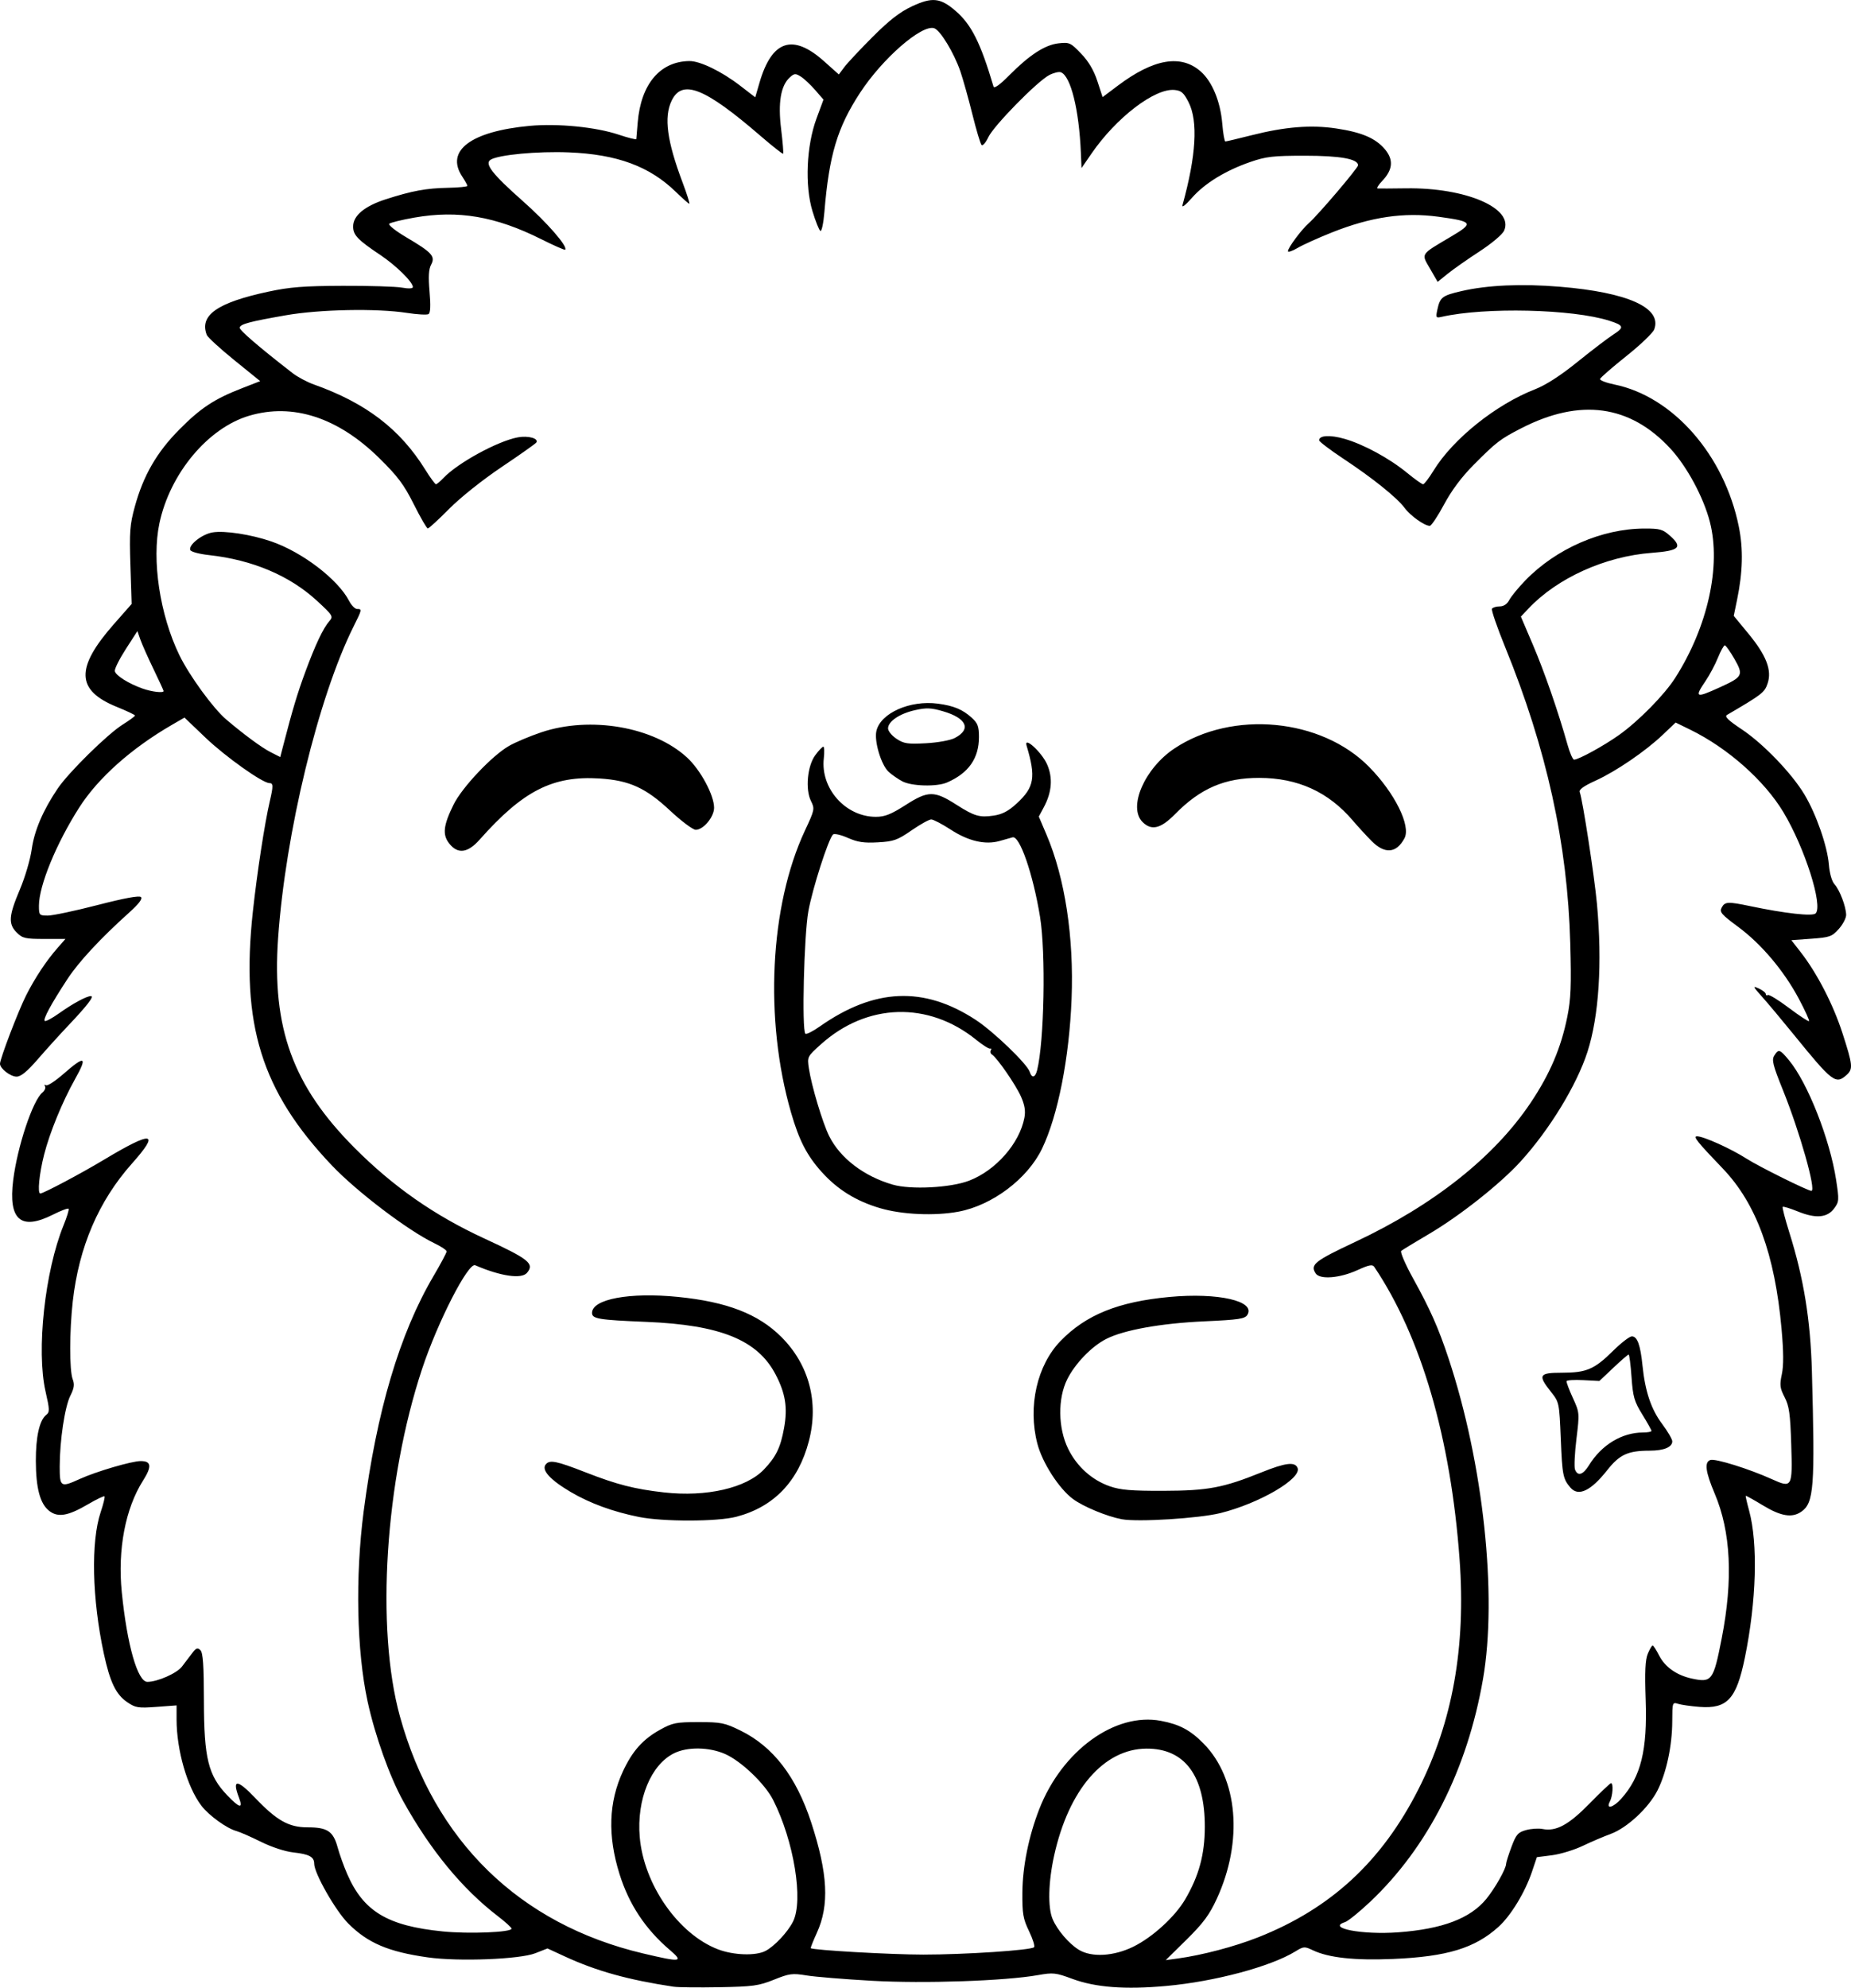 <?xml version="1.0" encoding="UTF-8" standalone="no"?>
<!-- Created with Inkscape (http://www.inkscape.org/) -->

<svg
   width="188.603mm"
   height="202.457mm"
   viewBox="0 0 188.603 202.457"
   version="1.1"
   id="svg1"
   xml:space="preserve"
   xmlns="http://www.w3.org/2000/svg"
   xmlns:svg="http://www.w3.org/2000/svg"><defs
     id="defs1" /><g
     id="layer1"
     transform="translate(98.571,-16.406)"><path
       style="fill:#000000"
       d="m -29.912,218.764 c -4.654,-0.703 -7.866,-1.594 -11.068,-3.069 l -1.807,-0.833 -1.235,0.486 c -1.588,0.624 -7.831,0.865 -10.965,0.423 -4.009,-0.565 -6.108,-1.459 -8.095,-3.446 -1.296,-1.296 -3.475,-5.117 -3.475,-6.093 0,-0.696 -0.504,-0.97 -2.117,-1.149 -0.856,-0.095 -2.218,-0.541 -3.307,-1.082 -1.019,-0.506 -2.15,-1.002 -2.514,-1.101 -0.98,-0.268 -2.802,-1.589 -3.556,-2.578 -1.444,-1.893 -2.529,-5.666 -2.529,-8.791 v -1.424 l -2.051,0.152 c -1.864,0.138 -2.135,0.094 -2.977,-0.481 -1.154,-0.787 -1.754,-2.035 -2.384,-4.951 -1.201,-5.562 -1.329,-11.417 -0.317,-14.417 0.275,-0.815 0.449,-1.532 0.387,-1.595 -0.062,-0.062 -0.821,0.302 -1.687,0.81 -2.037,1.194 -3.063,1.366 -3.956,0.664 -0.923,-0.726 -1.346,-2.311 -1.354,-5.08 -0.008,-2.457 0.37,-4.143 1.05,-4.681 0.372,-0.295 0.366,-0.527 -0.061,-2.398 -0.949,-4.156 -0.074,-12.232 1.835,-16.923 0.339,-0.834 0.572,-1.59 0.517,-1.679 -0.055,-0.089 -0.775,0.178 -1.6,0.594 -3.272,1.65 -4.557,0.536 -4.049,-3.511 0.431,-3.436 1.99,-8.112 2.975,-8.926 0.24,-0.198 0.36,-0.485 0.266,-0.636 -0.094,-0.152 -0.048,-0.2 0.101,-0.108 0.149,0.092 0.948,-0.425 1.776,-1.15 2.209,-1.933 2.49,-1.805 1.179,0.535 -1.29,2.303 -2.571,5.43 -3.145,7.676 -0.498,1.952 -0.696,3.965 -0.389,3.965 0.31,0 4.118,-2.019 6.475,-3.433 4.985,-2.991 5.772,-2.884 2.86,0.387 -3.39,3.807 -5.401,8.487 -6.026,14.026 -0.344,3.046 -0.349,7.042 -0.01,7.934 0.204,0.536 0.151,0.913 -0.233,1.671 -0.568,1.121 -1.089,4.585 -1.089,7.239 0,2.082 0.096,2.141 2.046,1.253 1.672,-0.762 5.29,-1.824 6.211,-1.824 1.083,0 1.148,0.548 0.234,1.988 -1.805,2.846 -2.602,7.035 -2.165,11.374 0.541,5.38 1.612,9.127 2.608,9.127 1.02,0 2.992,-0.868 3.514,-1.546 0.297,-0.386 0.764,-1 1.039,-1.364 0.411,-0.544 0.561,-0.601 0.849,-0.317 0.264,0.26 0.352,1.528 0.358,5.159 0.01,5.87 0.439,7.602 2.385,9.633 1.256,1.311 1.624,1.382 1.186,0.229 -0.722,-1.898 -0.192,-1.901 1.616,-0.007 2.236,2.343 3.455,3.03 5.375,3.03 2.018,0 2.615,0.397 3.062,2.039 0.19,0.697 0.627,1.917 0.972,2.71 1.66,3.817 4.11,5.29 9.738,5.853 2.665,0.267 7.011,0.092 7.011,-0.282 0,-0.111 -0.625,-0.681 -1.389,-1.267 -3.631,-2.785 -6.866,-6.711 -9.639,-11.699 -1.378,-2.479 -2.886,-6.698 -3.642,-10.185 -1.11,-5.126 -1.266,-12.674 -0.4,-19.341 1.332,-10.251 3.663,-18.105 7.116,-23.972 0.736,-1.251 1.339,-2.382 1.339,-2.513 0,-0.131 -0.566,-0.509 -1.257,-0.84 -2.674,-1.281 -7.896,-5.246 -10.45,-7.935 -7.165,-7.543 -9.285,-14.356 -8.037,-25.831 0.433,-3.981 1.206,-9.02 1.726,-11.245 0.364,-1.559 0.358,-1.852 -0.04,-1.852 -0.7,-7.5e-5 -4.487,-2.693 -6.522,-4.637 l -2.13,-2.035 -1.263,0.731 c -4.151,2.401 -7.54,5.421 -9.463,8.431 -2.336,3.658 -4.104,7.962 -4.104,9.994 0,0.975 0.032,1.01 0.91,1.01 0.501,0 2.78,-0.483 5.066,-1.073 2.751,-0.71 4.244,-0.984 4.418,-0.81 0.174,0.174 -0.216,0.693 -1.155,1.536 -2.961,2.659 -5.186,5.053 -6.351,6.835 -1.649,2.521 -2.483,4.059 -2.3,4.243 0.084,0.084 0.731,-0.257 1.436,-0.758 1.432,-1.018 2.824,-1.771 3.273,-1.771 0.367,0 -0.383,0.972 -2.348,3.043 -0.829,0.873 -2.203,2.391 -3.054,3.373 -1.101,1.27 -1.729,1.786 -2.177,1.786 -0.623,0 -1.687,-0.826 -1.687,-1.31 0,-0.509 1.882,-5.43 2.669,-6.979 0.921,-1.812 2.05,-3.513 3.209,-4.833 l 0.792,-0.902 h -2.156 c -1.936,0 -2.222,-0.066 -2.806,-0.649 -0.879,-0.879 -0.82,-1.703 0.314,-4.378 0.525,-1.237 1.069,-3.082 1.21,-4.101 0.264,-1.904 1.152,-3.979 2.653,-6.2 1.109,-1.64 5.072,-5.538 6.616,-6.506 0.691,-0.433 1.255,-0.847 1.254,-0.92 -0.002,-0.073 -0.831,-0.467 -1.842,-0.877 -4.173,-1.689 -4.252,-3.959 -0.292,-8.453 l 1.793,-2.035 -0.126,-3.91 c -0.111,-3.444 -0.057,-4.16 0.452,-6.013 0.866,-3.155 2.225,-5.512 4.516,-7.828 2.18,-2.204 3.57,-3.121 6.392,-4.219 l 1.865,-0.726 -2.639,-2.137 c -1.451,-1.175 -2.714,-2.332 -2.805,-2.57 -0.768,-2.002 1.062,-3.288 6.27,-4.405 2.19,-0.47 3.605,-0.581 7.587,-0.596 2.692,-0.01 5.401,0.072 6.019,0.183 0.693,0.124 1.124,0.102 1.124,-0.057 0,-0.505 -1.704,-2.188 -3.288,-3.247 -2.342,-1.566 -2.798,-2.042 -2.798,-2.923 0,-1.107 1.168,-2.077 3.337,-2.774 2.672,-0.858 4.114,-1.124 6.327,-1.166 1.088,-0.021 1.977,-0.109 1.976,-0.196 -9.59e-4,-0.087 -0.238,-0.515 -0.527,-0.952 -1.742,-2.631 0.888,-4.604 6.879,-5.16 2.85,-0.265 6.749,0.121 9.062,0.896 0.982,0.329 1.792,0.53 1.799,0.447 0.007,-0.083 0.071,-0.844 0.142,-1.69 0.328,-3.909 2.274,-6.219 5.268,-6.253 1.082,-0.012 3.274,1.049 5.151,2.493 l 1.558,1.199 0.432,-1.487 c 1.257,-4.325 3.381,-5.035 6.567,-2.194 l 1.518,1.353 0.565,-0.755 c 0.311,-0.415 1.607,-1.798 2.881,-3.073 1.698,-1.7 2.768,-2.53 4.011,-3.112 2.04,-0.954 2.876,-0.871 4.409,0.441 1.635,1.399 2.563,3.241 3.895,7.732 0.069,0.233 0.635,-0.171 1.591,-1.134 2.078,-2.095 3.645,-3.112 5.037,-3.269 1.104,-0.124 1.228,-0.068 2.293,1.043 0.766,0.8 1.296,1.695 1.66,2.805 l 0.534,1.63 1.57,-1.179 c 3.63,-2.727 6.412,-3.202 8.421,-1.437 1.172,1.029 2.011,3.052 2.2,5.304 0.084,1.006 0.228,1.829 0.319,1.829 0.091,0 1.294,-0.285 2.674,-0.634 3.405,-0.862 6.045,-1.074 8.606,-0.692 2.617,0.39 4.023,0.991 4.98,2.128 0.895,1.063 0.804,2.087 -0.285,3.224 -0.388,0.405 -0.595,0.748 -0.458,0.761 0.136,0.013 1.439,0.007 2.894,-0.014 6.115,-0.086 11.025,2.041 9.985,4.324 -0.172,0.378 -1.28,1.31 -2.501,2.104 -1.206,0.784 -2.659,1.803 -3.231,2.265 L 47.914,45.115 47.137,43.769 c -0.909,-1.574 -1.032,-1.387 2.164,-3.278 2.317,-1.371 2.217,-1.527 -1.291,-2.007 -3.522,-0.482 -6.878,0.01 -10.859,1.593 -1.387,0.551 -2.965,1.264 -3.506,1.583 -0.541,0.319 -0.984,0.467 -0.984,0.329 0,-0.345 1.378,-2.199 2.114,-2.844 0.939,-0.823 5.03,-5.625 5.03,-5.904 0,-0.649 -1.813,-0.975 -5.424,-0.975 -3.221,0 -3.944,0.083 -5.542,0.634 -2.545,0.878 -4.67,2.183 -5.969,3.666 -0.647,0.739 -1.039,1.038 -0.953,0.726 1.391,-5.019 1.6,-8.526 0.625,-10.461 -0.493,-0.977 -0.739,-1.195 -1.433,-1.262 -2.011,-0.195 -5.95,2.819 -8.464,6.478 l -1.017,1.479 -0.066,-1.557 c -0.187,-4.413 -1.033,-7.817 -2.039,-8.203 -0.199,-0.076 -0.729,0.052 -1.179,0.284 -1.217,0.629 -5.656,5.15 -6.209,6.324 -0.264,0.561 -0.577,0.918 -0.695,0.794 -0.118,-0.124 -0.539,-1.534 -0.936,-3.133 -0.397,-1.599 -0.948,-3.563 -1.223,-4.366 -0.648,-1.885 -2.05,-4.194 -2.666,-4.389 -1.27,-0.403 -5.276,3.088 -7.563,6.591 -2.311,3.54 -3.144,6.332 -3.626,12.15 -0.093,1.129 -0.277,1.986 -0.408,1.905 -0.131,-0.081 -0.493,-0.985 -0.804,-2.01 -0.794,-2.613 -0.619,-6.651 0.408,-9.434 l 0.713,-1.93 -0.849,-0.98 c -0.467,-0.539 -1.123,-1.153 -1.459,-1.364 -0.543,-0.342 -0.665,-0.333 -1.121,0.079 -0.926,0.838 -1.218,2.574 -0.886,5.271 0.163,1.327 0.255,2.455 0.204,2.506 -0.051,0.051 -1.09,-0.767 -2.307,-1.818 -5.703,-4.922 -7.992,-5.823 -9.062,-3.567 -0.791,1.666 -0.463,4.096 1.118,8.297 0.452,1.201 0.763,2.183 0.692,2.183 -0.071,0 -0.693,-0.548 -1.382,-1.218 -2.669,-2.595 -5.977,-3.816 -10.881,-4.015 -3.202,-0.13 -7.176,0.243 -7.984,0.748 -0.648,0.406 0.178,1.467 3.277,4.207 2.486,2.198 4.624,4.653 4.318,4.959 -0.054,0.054 -1.156,-0.431 -2.449,-1.078 -4.641,-2.322 -8.457,-2.972 -12.904,-2.195 -1.293,0.226 -2.451,0.51 -2.572,0.631 -0.122,0.122 0.67,0.746 1.759,1.388 2.602,1.534 2.962,1.932 2.511,2.775 -0.249,0.465 -0.293,1.224 -0.16,2.75 0.124,1.417 0.09,2.166 -0.103,2.285 -0.158,0.097 -1.147,0.043 -2.199,-0.12 -3.084,-0.479 -8.888,-0.365 -12.363,0.244 -3.648,0.639 -4.567,0.882 -4.686,1.24 -0.078,0.233 1.956,1.985 5.392,4.647 0.506,0.392 1.477,0.911 2.158,1.153 5.306,1.885 8.778,4.533 11.345,8.651 0.521,0.837 1.02,1.519 1.109,1.517 0.088,-0.003 0.432,-0.291 0.764,-0.641 1.455,-1.535 5.544,-3.765 7.587,-4.139 1.047,-0.191 2.135,0.111 1.88,0.523 -0.071,0.116 -1.652,1.233 -3.513,2.483 -1.966,1.32 -4.215,3.111 -5.368,4.273 -1.091,1.101 -2.072,2.001 -2.18,2.002 -0.108,5.6e-4 -0.747,-1.1 -1.42,-2.446 -1.007,-2.013 -1.63,-2.847 -3.508,-4.698 -4.219,-4.158 -8.819,-5.659 -13.282,-4.334 -4.193,1.245 -8.063,5.882 -9.138,10.95 -0.796,3.751 0.043,9.317 2.021,13.408 1.009,2.086 3.462,5.457 4.793,6.584 1.823,1.544 3.602,2.854 4.497,3.311 l 1,0.51 0.291,-1.125 c 0.965,-3.725 1.455,-5.358 2.269,-7.563 1.026,-2.778 1.814,-4.438 2.452,-5.168 0.409,-0.467 0.341,-0.578 -1.27,-2.062 -2.775,-2.557 -6.567,-4.163 -10.977,-4.651 -1.051,-0.116 -1.876,-0.341 -1.938,-0.527 -0.174,-0.523 1.204,-1.604 2.275,-1.785 1.219,-0.206 3.928,0.209 5.989,0.919 3.157,1.086 6.791,3.863 7.925,6.056 0.234,0.453 0.602,0.824 0.816,0.824 0.518,0 0.509,0.041 -0.365,1.793 -3.591,7.195 -6.942,21.037 -7.686,31.749 -0.637,9.161 1.508,15.038 7.786,21.341 3.939,3.954 8.141,6.888 13.223,9.232 4.558,2.102 5.131,2.563 4.355,3.498 -0.549,0.661 -2.703,0.347 -5.281,-0.771 -0.708,-0.307 -3.819,5.76 -5.407,10.548 -3.778,11.386 -4.74,26.435 -2.264,35.397 3.515,12.721 12.194,21.176 24.791,24.153 3.869,0.914 4.153,0.878 2.717,-0.349 -2.502,-2.138 -4.157,-4.633 -5.13,-7.733 -1.225,-3.905 -1.111,-7.331 0.347,-10.469 0.96,-2.066 2.032,-3.267 3.78,-4.235 1.281,-0.71 1.633,-0.78 3.921,-0.78 2.298,0 2.664,0.074 4.267,0.858 3.333,1.631 5.685,4.684 7.216,9.366 1.7,5.199 1.864,8.426 0.571,11.249 -0.376,0.822 -0.653,1.521 -0.614,1.554 0.238,0.203 8.148,0.654 11.469,0.654 4.255,0 10.968,-0.446 11.28,-0.75 0.104,-0.101 -0.125,-0.837 -0.51,-1.635 -0.612,-1.269 -0.697,-1.765 -0.679,-3.965 0.021,-2.629 0.65,-5.728 1.719,-8.467 2.326,-5.962 7.725,-9.878 12.397,-8.992 1.899,0.36 2.993,0.943 4.348,2.317 3.508,3.558 4.049,9.954 1.338,15.821 -0.754,1.632 -1.378,2.474 -3.071,4.142 l -2.124,2.093 1.266,-0.173 c 2.442,-0.334 5.757,-1.208 8.131,-2.145 7.411,-2.925 12.611,-7.724 16.35,-15.089 3.479,-6.853 4.845,-14.482 4.193,-23.415 -0.903,-12.369 -3.916,-22.692 -8.699,-29.797 -0.177,-0.263 -0.545,-0.192 -1.68,0.328 -1.831,0.838 -3.863,0.999 -4.29,0.34 -0.575,-0.888 -0.11,-1.256 4.063,-3.216 7.99,-3.753 14.165,-8.656 17.862,-14.18 1.949,-2.913 3.081,-5.567 3.717,-8.718 0.372,-1.844 0.425,-3.163 0.304,-7.541 -0.281,-10.118 -2.401,-19.748 -6.634,-30.133 -0.821,-2.014 -1.425,-3.77 -1.343,-3.903 0.082,-0.133 0.436,-0.241 0.787,-0.241 0.411,0 0.761,-0.235 0.985,-0.663 0.191,-0.365 0.925,-1.258 1.63,-1.985 3.143,-3.24 7.795,-5.267 12.124,-5.283 1.589,-0.006 1.873,0.075 2.624,0.746 1.318,1.177 0.949,1.518 -1.872,1.731 -4.747,0.358 -9.627,2.565 -12.563,5.679 l -0.769,0.816 1.228,2.876 c 1.17,2.742 2.585,6.822 3.52,10.154 0.237,0.846 0.539,1.539 0.67,1.539 0.464,0 3.02,-1.401 4.587,-2.514 1.99,-1.415 4.62,-4.088 5.724,-5.82 3.312,-5.195 4.687,-11.386 3.527,-15.886 -0.645,-2.503 -2.334,-5.637 -4.021,-7.464 -4.116,-4.457 -9.193,-5.15 -15.187,-2.074 -2.161,1.109 -2.541,1.401 -4.86,3.733 -1.229,1.236 -2.244,2.594 -3.017,4.037 -0.641,1.196 -1.296,2.174 -1.455,2.174 -0.537,-0.002 -1.966,-1.019 -2.559,-1.821 -0.777,-1.051 -3.246,-3.033 -6.264,-5.03 -1.346,-0.89 -2.447,-1.729 -2.447,-1.864 0,-0.505 1.111,-0.568 2.581,-0.147 1.945,0.557 4.571,1.983 6.379,3.465 0.781,0.64 1.515,1.163 1.631,1.163 0.116,0 0.595,-0.625 1.063,-1.389 1.98,-3.229 6.344,-6.726 10.335,-8.283 1.115,-0.435 2.591,-1.386 4.336,-2.796 1.455,-1.175 3.106,-2.433 3.668,-2.794 1.119,-0.72 1.058,-0.92 -0.422,-1.393 -3.739,-1.195 -12.672,-1.402 -17.095,-0.397 -0.577,0.131 -0.606,0.083 -0.432,-0.73 0.271,-1.268 0.491,-1.438 2.451,-1.892 2.644,-0.613 6.117,-0.768 10.019,-0.447 6.959,0.573 10.46,2.158 9.624,4.356 -0.134,0.353 -1.413,1.574 -2.842,2.713 -1.429,1.139 -2.631,2.185 -2.671,2.324 -0.041,0.139 0.616,0.394 1.459,0.566 5.981,1.224 11.2,7.184 12.677,14.477 0.464,2.288 0.406,4.63 -0.184,7.479 l -0.333,1.608 1.486,1.802 c 1.838,2.228 2.419,3.733 1.963,5.084 -0.312,0.923 -0.546,1.105 -4.135,3.204 -0.278,0.163 0.113,0.545 1.502,1.469 2.182,1.451 5.096,4.479 6.394,6.646 1.195,1.995 2.331,5.257 2.483,7.128 0.073,0.903 0.303,1.705 0.575,2.005 0.529,0.585 1.168,2.262 1.185,3.111 0.006,0.325 -0.33,0.973 -0.747,1.44 -0.698,0.781 -0.922,0.86 -2.798,0.996 l -2.039,0.148 0.945,1.211 c 1.664,2.132 3.314,5.325 4.259,8.243 1.057,3.263 1.098,3.664 0.436,4.263 -1.121,1.014 -1.437,0.772 -5.469,-4.191 -1.164,-1.433 -2.585,-3.128 -3.158,-3.767 -0.949,-1.059 -0.978,-1.133 -0.331,-0.838 0.391,0.178 0.711,0.431 0.711,0.561 0,0.131 0.098,0.177 0.218,0.103 0.12,-0.074 1.087,0.519 2.149,1.319 1.062,0.799 1.982,1.403 2.043,1.342 0.061,-0.061 -0.4,-1.074 -1.025,-2.251 -1.519,-2.862 -3.826,-5.599 -6.202,-7.355 -1.713,-1.267 -1.917,-1.506 -1.674,-1.96 0.326,-0.609 0.625,-0.624 2.904,-0.148 3.579,0.749 6.352,1.057 6.668,0.742 0.773,-0.773 -1.1,-6.664 -3.27,-10.287 -1.945,-3.247 -5.68,-6.556 -9.511,-8.429 l -1.484,-0.725 -1.295,1.232 c -1.774,1.689 -4.787,3.745 -6.877,4.693 -1.191,0.54 -1.695,0.905 -1.599,1.156 0.291,0.758 1.497,8.582 1.754,11.381 0.554,6.025 0.207,11.447 -0.967,15.081 -1.094,3.389 -3.871,7.937 -6.824,11.176 -2.073,2.274 -6.197,5.536 -9.313,7.367 -1.432,0.842 -2.709,1.619 -2.837,1.728 -0.128,0.109 0.414,1.367 1.204,2.796 1.752,3.168 2.584,5.044 3.616,8.154 3.543,10.674 4.99,24.154 3.508,32.676 -1.602,9.213 -5.603,17.105 -11.492,22.667 -1.105,1.044 -2.258,1.976 -2.562,2.073 -1.919,0.609 1.751,1.311 5.429,1.038 4.499,-0.334 7.335,-1.41 8.963,-3.399 0.892,-1.09 2.018,-3.084 2.018,-3.573 0,-0.146 0.245,-0.921 0.545,-1.722 0.476,-1.273 0.664,-1.49 1.486,-1.717 0.518,-0.143 1.274,-0.193 1.68,-0.112 1.383,0.277 2.662,-0.416 4.796,-2.596 1.117,-1.141 2.101,-2.075 2.186,-2.075 0.258,0 0.173,1.323 -0.119,1.869 -0.444,0.83 0.341,0.636 1.164,-0.288 2.001,-2.246 2.663,-4.929 2.483,-10.07 -0.1,-2.874 -0.045,-4.072 0.218,-4.696 0.194,-0.461 0.415,-0.838 0.492,-0.838 0.077,0 0.377,0.464 0.666,1.032 0.597,1.17 1.79,2.009 3.329,2.341 2.036,0.438 2.198,0.222 3.04,-4.085 1.175,-6.007 0.94,-10.86 -0.716,-14.765 -0.941,-2.22 -1.065,-3.212 -0.426,-3.415 0.512,-0.162 3.944,0.91 6.25,1.953 2.069,0.936 2.116,0.853 1.979,-3.504 -0.1,-3.154 -0.209,-3.94 -0.674,-4.839 -0.481,-0.931 -0.519,-1.241 -0.284,-2.343 0.189,-0.885 0.18,-2.285 -0.029,-4.616 -0.681,-7.602 -2.583,-12.788 -5.996,-16.342 -2.586,-2.694 -3.052,-3.276 -2.621,-3.276 0.671,0 3.459,1.258 5.067,2.287 1.257,0.804 6.227,3.269 6.592,3.269 0.515,0 -1.181,-5.996 -2.903,-10.265 -1.02,-2.528 -1.156,-3.069 -0.883,-3.506 0.44,-0.704 0.563,-0.665 1.506,0.475 1.906,2.305 4.164,8.041 4.799,12.186 0.315,2.06 0.304,2.22 -0.202,2.902 -0.708,0.953 -1.871,1.05 -3.697,0.309 -0.79,-0.32 -1.485,-0.533 -1.546,-0.473 -0.06,0.06 0.244,1.237 0.677,2.614 1.468,4.67 2.155,8.901 2.299,14.146 0.324,11.839 0.207,13.389 -1.074,14.287 -0.94,0.659 -2.081,0.473 -3.908,-0.634 -0.936,-0.568 -1.727,-1.008 -1.758,-0.98 -0.031,0.029 0.121,0.701 0.339,1.495 0.92,3.358 0.751,9.244 -0.431,15.005 -0.862,4.204 -1.794,5.213 -4.614,4.999 -0.873,-0.066 -1.855,-0.206 -2.183,-0.31 -0.58,-0.185 -0.595,-0.14 -0.6,1.76 -0.006,2.5 -0.594,5.26 -1.505,7.06 -0.895,1.769 -3.107,3.824 -4.77,4.43 -0.694,0.253 -1.976,0.8 -2.849,1.217 -0.873,0.416 -2.281,0.845 -3.128,0.953 l -1.541,0.196 -0.506,1.501 c -0.703,2.086 -2.146,4.457 -3.403,5.593 -2.408,2.176 -5.246,3.04 -10.747,3.274 -3.925,0.166 -6.567,-0.121 -8.178,-0.889 -0.84,-0.401 -0.938,-0.394 -1.774,0.121 -2.509,1.545 -8.205,3.069 -13.153,3.518 -4.201,0.381 -7.21,0.153 -9.584,-0.727 -1.677,-0.622 -1.949,-0.651 -3.477,-0.38 -3.368,0.597 -11.598,0.879 -16.938,0.579 -2.801,-0.157 -5.803,-0.403 -6.671,-0.546 -1.431,-0.235 -1.74,-0.195 -3.307,0.436 -1.548,0.623 -2.131,0.703 -5.565,0.766 -2.11,0.039 -4.194,0.016 -4.63,-0.05 z m 9.34,-3.649 c 0.922,-0.483 2.258,-1.908 2.802,-2.986 1.083,-2.151 0.094,-8.211 -2.023,-12.389 -0.836,-1.649 -3.239,-3.949 -4.892,-4.681 -1.608,-0.712 -3.815,-0.751 -5.177,-0.091 -2.381,1.154 -3.85,4.71 -3.526,8.536 0.409,4.838 3.923,9.889 7.962,11.443 1.587,0.611 3.859,0.689 4.855,0.167 z m 37.494,-0.44 c 1.946,-0.958 4.233,-3.047 5.268,-4.813 1.402,-2.392 1.995,-4.576 2.001,-7.37 0.011,-5.242 -2.053,-8.009 -5.956,-7.983 -4.332,0.029 -7.912,4.174 -9.394,10.88 -0.597,2.7 -0.662,5.279 -0.162,6.471 0.467,1.115 1.667,2.522 2.675,3.137 1.306,0.797 3.563,0.666 5.57,-0.322 z M 76.655,86.418 c 2.356,-1.071 2.445,-1.242 1.498,-2.901 -0.433,-0.757 -0.873,-1.377 -0.98,-1.376 -0.106,5.45e-4 -0.421,0.566 -0.7,1.257 -0.279,0.691 -0.845,1.753 -1.257,2.362 -1.159,1.71 -1.017,1.775 1.439,0.658 z M -81.903,86.79 c 0,-0.062 -0.464,-1.072 -1.031,-2.244 -0.567,-1.172 -1.167,-2.521 -1.334,-2.996 l -0.303,-0.865 -1.188,1.842 c -0.653,1.013 -1.154,2.019 -1.112,2.235 0.086,0.444 1.383,1.262 2.814,1.773 0.941,0.336 2.154,0.48 2.154,0.255 z m 48.419,84.12 c -2.63,-0.528 -4.979,-1.387 -6.927,-2.534 -2.114,-1.245 -3.022,-2.249 -2.549,-2.819 0.406,-0.489 1.066,-0.355 4.102,0.829 3.16,1.233 4.958,1.692 7.952,2.028 4.317,0.484 8.36,-0.443 10.17,-2.332 1.233,-1.287 1.694,-2.235 2.054,-4.221 0.377,-2.08 0.146,-3.538 -0.867,-5.47 -1.835,-3.501 -5.609,-5.036 -13.142,-5.346 -4.895,-0.201 -5.556,-0.31 -5.556,-0.915 0,-1.408 3.834,-2.121 8.755,-1.629 4.983,0.498 8.18,1.733 10.52,4.064 2.835,2.824 3.853,6.655 2.82,10.62 -1.069,4.103 -3.575,6.714 -7.4,7.71 -1.94,0.505 -7.449,0.514 -9.932,0.016 z m 49.212,0.235 c -1.492,-0.276 -3.906,-1.276 -4.962,-2.054 -1.43,-1.053 -3.13,-3.69 -3.639,-5.645 -0.987,-3.788 -0.032,-7.995 2.374,-10.468 2.59,-2.661 5.878,-3.987 11.086,-4.472 4.961,-0.461 8.799,0.415 7.946,1.814 -0.254,0.416 -0.841,0.505 -4.396,0.668 -4.444,0.204 -8.198,0.879 -9.999,1.798 -1.482,0.756 -3.157,2.489 -3.965,4.102 -0.98,1.955 -0.943,4.966 0.086,7.069 0.888,1.816 2.415,3.192 4.251,3.833 1.079,0.377 2.178,0.47 5.453,0.461 4.541,-0.012 6.088,-0.303 9.994,-1.877 2.459,-0.991 3.433,-1.109 3.687,-0.446 0.417,1.087 -3.897,3.604 -7.866,4.591 -2.177,0.541 -8.411,0.93 -10.048,0.626 z m 45.722,-3.214 c -0.765,-0.891 -0.838,-1.254 -0.99,-4.959 -0.153,-3.713 -0.158,-3.738 -1.011,-4.816 -1.348,-1.702 -1.212,-1.933 1.135,-1.933 2.488,0 3.304,-0.349 5.194,-2.22 0.824,-0.816 1.69,-1.484 1.925,-1.484 0.552,0 0.87,0.868 1.081,2.952 0.268,2.645 0.883,4.477 2.002,5.966 0.569,0.758 1.035,1.557 1.035,1.777 0,0.591 -0.861,0.947 -2.298,0.948 -2.23,0.003 -3.071,0.391 -4.345,2.004 -1.653,2.094 -2.926,2.697 -3.727,1.764 z m 1.887,-2.29 c 1.282,-2.074 3.354,-3.328 5.506,-3.331 0.473,-8.1e-4 0.86,-0.073 0.86,-0.16 0,-0.087 -0.421,-0.841 -0.936,-1.675 -0.822,-1.331 -0.955,-1.796 -1.098,-3.81 -0.089,-1.262 -0.222,-2.294 -0.295,-2.294 -0.073,0 -0.774,0.606 -1.557,1.347 l -1.424,1.347 -1.645,-0.085 c -0.904,-0.046 -1.669,-1.1e-4 -1.699,0.103 -0.03,0.103 0.258,0.869 0.639,1.701 0.686,1.498 0.69,1.539 0.368,4.173 -0.179,1.463 -0.245,2.868 -0.147,3.123 0.275,0.717 0.817,0.551 1.428,-0.438 z M -8.907,139.459 c -2.446,-0.724 -4.333,-1.895 -5.947,-3.691 -1.502,-1.67 -2.299,-3.219 -3.118,-6.054 -2.739,-9.48 -2.166,-21.064 1.421,-28.718 0.986,-2.103 1.008,-2.21 0.614,-3 -0.596,-1.195 -0.371,-3.583 0.442,-4.682 0.348,-0.471 0.715,-0.856 0.815,-0.856 0.1,0 0.122,0.537 0.048,1.194 -0.346,3.07 2.221,5.95 5.304,5.95 0.918,0 1.541,-0.249 3.064,-1.223 2.26,-1.446 2.896,-1.448 5.13,-0.019 1.841,1.177 2.373,1.333 3.821,1.116 0.878,-0.132 1.496,-0.458 2.342,-1.238 1.795,-1.655 1.967,-2.664 1.001,-5.885 -0.305,-1.016 1.539,0.661 2.086,1.897 0.605,1.367 0.495,2.836 -0.327,4.369 l -0.513,0.958 0.789,1.853 c 1.877,4.41 2.795,10.422 2.551,16.693 -0.236,6.056 -1.392,11.92 -3.016,15.288 -1.475,3.059 -5.067,5.764 -8.509,6.406 -2.426,0.453 -5.762,0.303 -7.997,-0.359 z m 9.079,-2.796 c 2.72,-1.039 5.147,-3.803 5.638,-6.422 0.128,-0.683 0.029,-1.287 -0.351,-2.146 -0.529,-1.195 -2.439,-3.961 -2.958,-4.282 -0.151,-0.093 -0.204,-0.284 -0.118,-0.423 0.086,-0.139 0.056,-0.22 -0.067,-0.18 -0.123,0.04 -0.757,-0.359 -1.409,-0.888 -4.873,-3.949 -11.141,-3.77 -15.838,0.454 -1.391,1.25 -1.399,1.267 -1.22,2.459 0.263,1.756 1.399,5.545 2.06,6.873 1.125,2.26 3.543,4.107 6.488,4.958 1.837,0.531 5.881,0.321 7.776,-0.403 z m 6.93,-11.244 c 0.727,-2.898 0.9,-11.948 0.299,-15.63 -0.714,-4.373 -2.073,-8.299 -2.802,-8.097 -0.209,0.058 -0.799,0.224 -1.312,0.37 -1.462,0.415 -3.178,0.019 -4.973,-1.147 -0.887,-0.576 -1.787,-1.048 -2.001,-1.048 -0.214,0 -1.117,0.502 -2.007,1.116 -1.442,0.995 -1.815,1.128 -3.424,1.218 -1.425,0.081 -2.075,-0.017 -3.079,-0.461 -0.7,-0.31 -1.374,-0.462 -1.498,-0.338 -0.477,0.477 -2.09,5.498 -2.51,7.811 -0.444,2.446 -0.68,12.099 -0.305,12.477 0.096,0.096 0.75,-0.23 1.455,-0.726 5.572,-3.915 10.601,-4.135 15.879,-0.696 1.823,1.188 5.27,4.501 5.528,5.314 0.212,0.669 0.558,0.593 0.749,-0.165 z M -52.803,102.314 c -0.705,-0.897 -0.597,-1.847 0.453,-3.968 0.867,-1.751 3.907,-4.967 5.637,-5.962 0.655,-0.377 2.143,-1.004 3.307,-1.394 4.995,-1.673 11.429,-0.56 14.833,2.565 1.376,1.263 2.761,3.834 2.762,5.123 2.45e-4,0.937 -1.089,2.246 -1.869,2.246 -0.288,0 -1.467,-0.882 -2.62,-1.96 -2.47,-2.31 -4.141,-3.072 -7.162,-3.266 -4.774,-0.306 -7.814,1.24 -12.231,6.22 -1.226,1.382 -2.233,1.51 -3.11,0.395 z m 93.969,-0.265 c -0.539,-0.546 -1.385,-1.468 -1.881,-2.051 -2.496,-2.933 -5.613,-4.356 -9.551,-4.362 -3.509,-0.005 -5.989,1.062 -8.571,3.688 -1.463,1.489 -2.406,1.718 -3.317,0.807 -1.512,-1.512 0.21,-5.473 3.257,-7.496 5.91,-3.923 14.96,-3.064 19.828,1.882 2.612,2.653 4.275,6.007 3.604,7.267 -0.824,1.546 -2.012,1.64 -3.369,0.266 z M -6.629,95.988 c -0.437,-0.23 -1.065,-0.666 -1.397,-0.969 -0.753,-0.687 -1.48,-3.094 -1.25,-4.141 0.403,-1.834 3.419,-3.181 6.275,-2.802 1.608,0.213 2.518,0.593 3.45,1.44 0.605,0.55 0.728,0.88 0.728,1.961 0,2.172 -1.056,3.674 -3.254,4.63 -1.036,0.45 -3.599,0.384 -4.552,-0.118 z m 5.342,-4.413 c 1.716,-0.888 1.216,-2.023 -1.201,-2.726 -1.211,-0.352 -1.687,-0.371 -2.848,-0.111 -1.579,0.353 -2.749,1.146 -2.749,1.862 0,0.266 0.387,0.74 0.86,1.054 0.749,0.496 1.136,0.555 2.993,0.455 1.212,-0.065 2.484,-0.296 2.945,-0.534 z"
       id="path35" /></g></svg>
